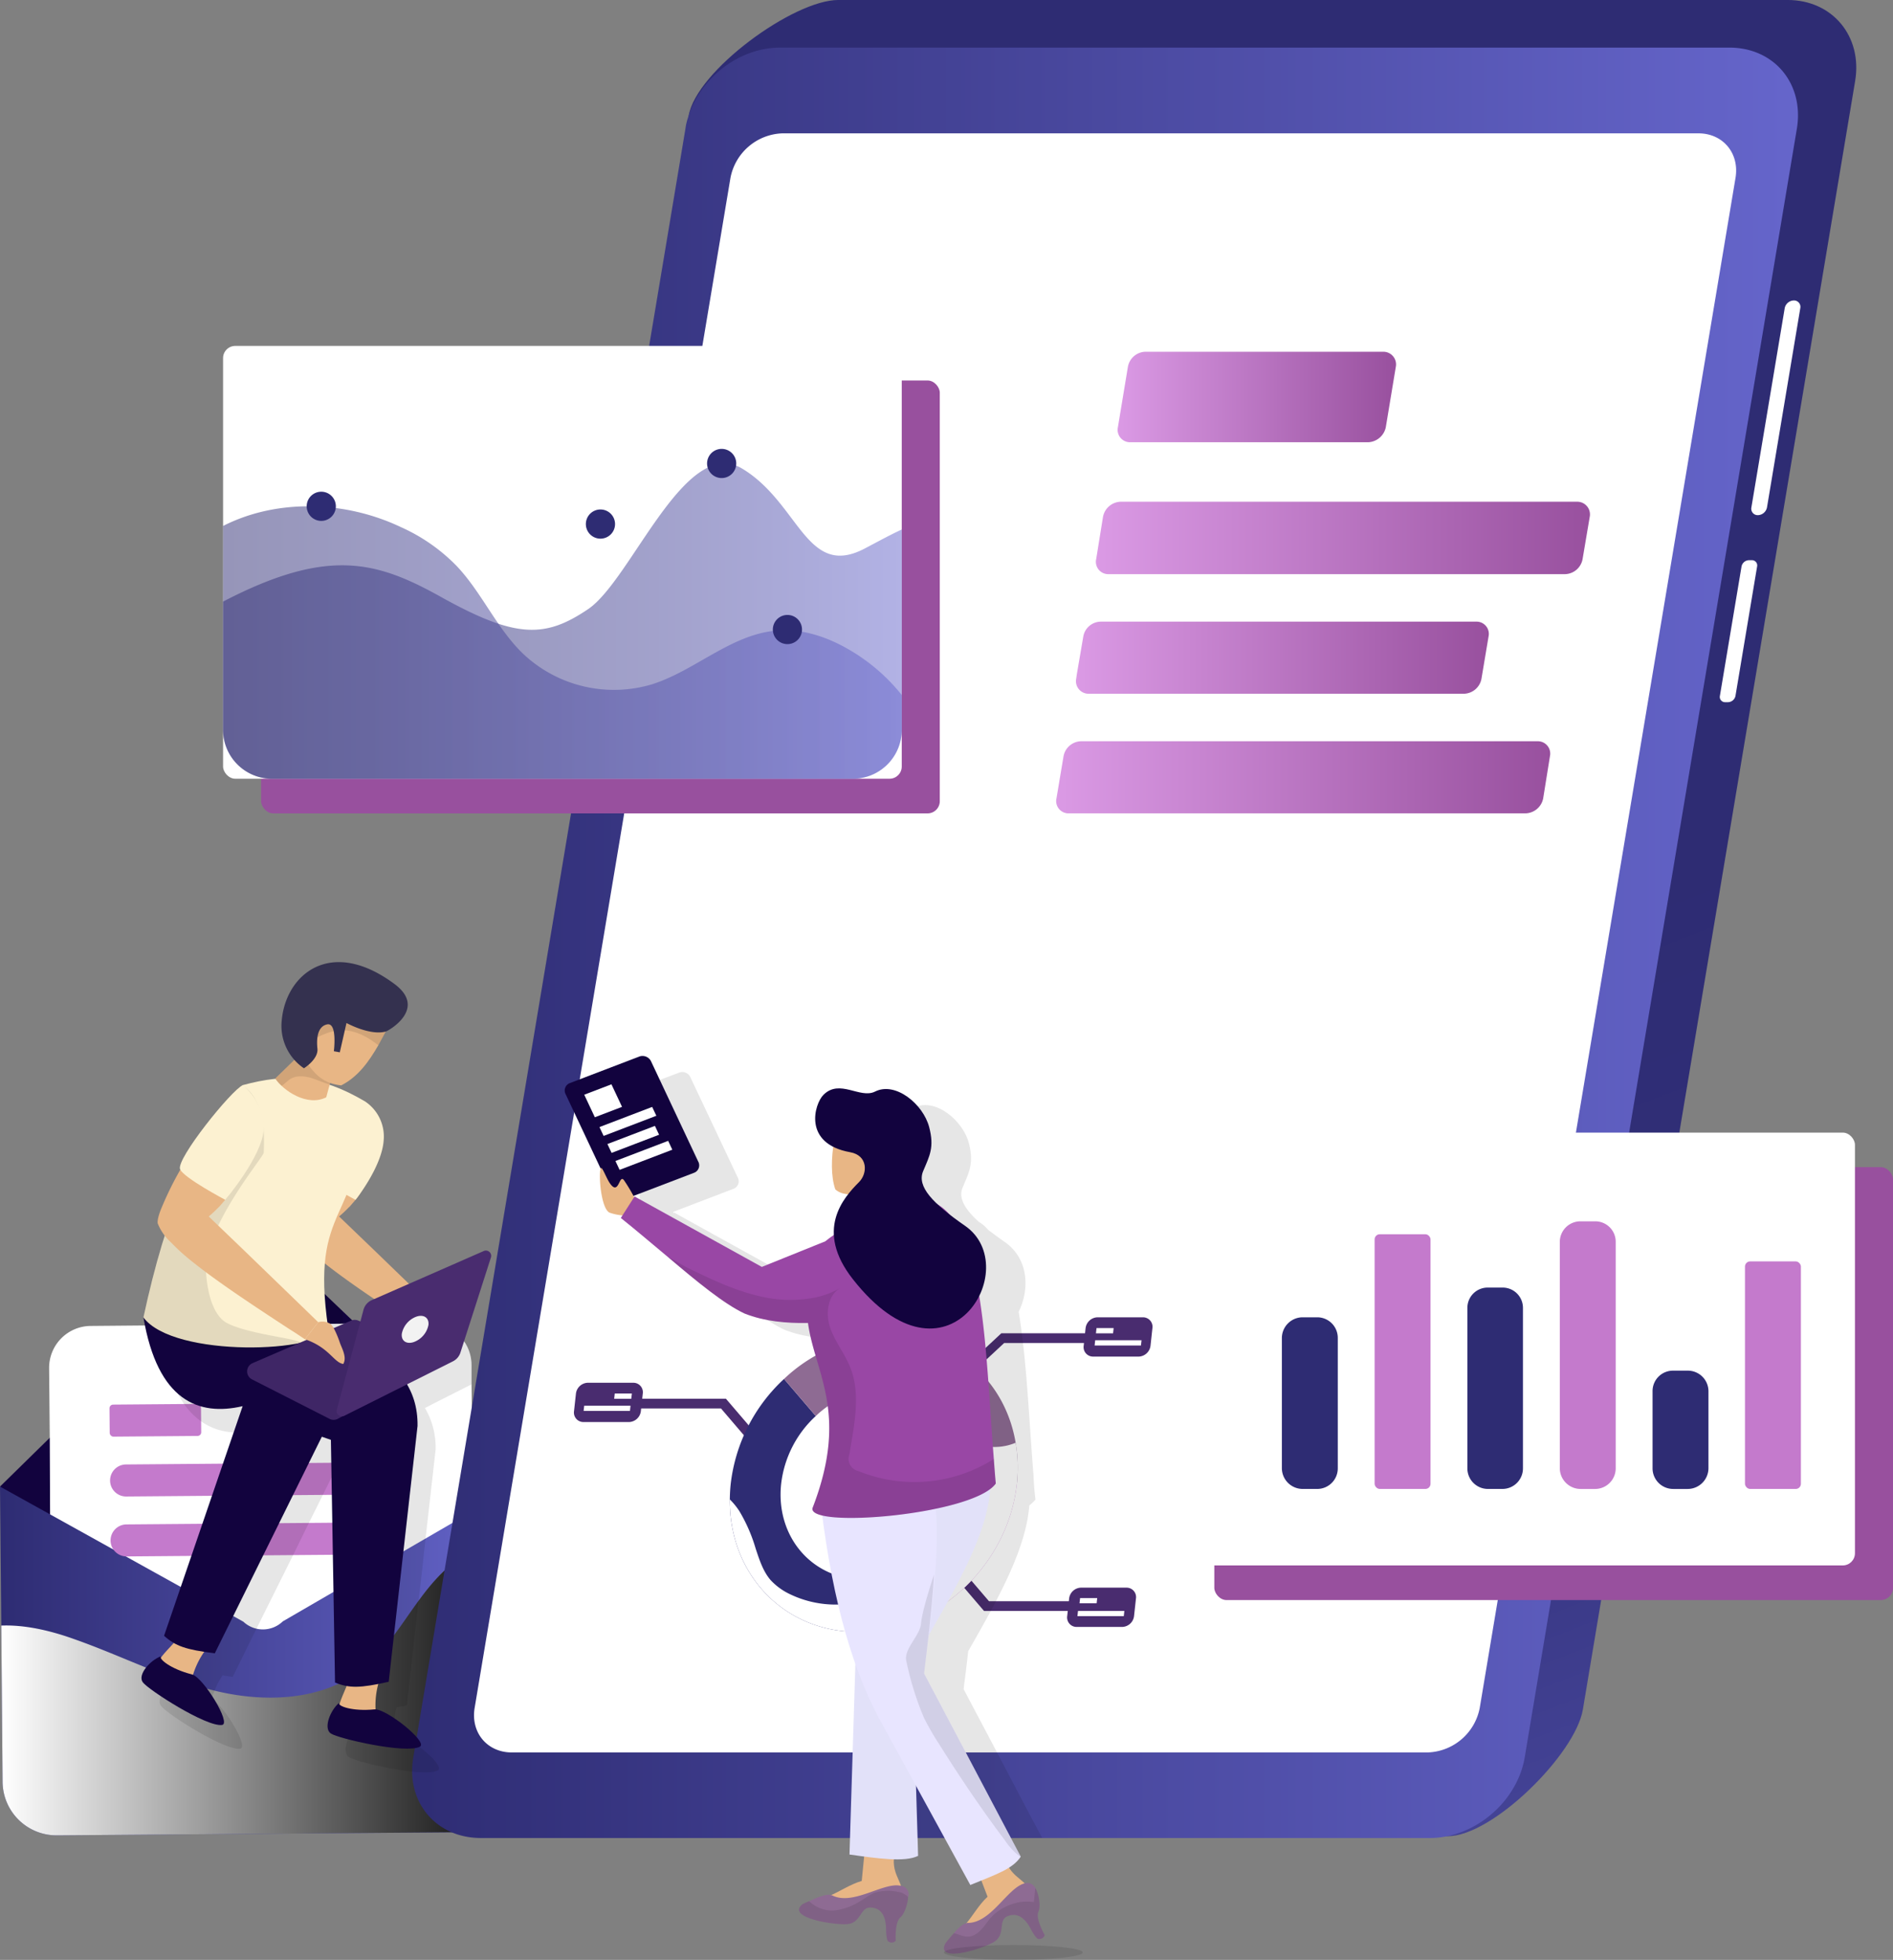<svg xmlns="http://www.w3.org/2000/svg" xmlns:xlink="http://www.w3.org/1999/xlink" width="470.339" height="486.875" viewBox="0 0 470.339 486.875">
  <rect x="0" y="0" width="470.339" height="486.875" fill="#808080" stroke="none"/>
  <defs>
    <style>
      .cls-1 {
        fill: #12033e;
      }

      .cls-2 {
        fill: #fff;
      }

      .cls-3, .cls-9 {
        fill: url(#linear-gradient);
      }

      .cls-4 {
        fill: #c47acc;
      }

      .cls-14, .cls-5 {
        mix-blend-mode: soft-light;
        isolation: isolate;
      }

      .cls-5 {
        fill: url(#linear-gradient-2);
      }

      .cls-6 {
        fill: url(#linear-gradient-3);
      }

      .cls-7 {
        fill: #98509e;
      }

      .cls-8, .cls-9 {
        opacity: 0.5;
      }

      .cls-10, .cls-8 {
        fill: url(#linear-gradient-5);
      }

      .cls-10 {
        opacity: 0.3;
      }

      .cls-11 {
        fill: #2e2c73;
      }

      .cls-12 {
        fill: #492c6f;
      }

      .cls-13 {
        fill: #8e6b93;
      }

      .cls-14 {
        fill: url(#linear-gradient-8);
      }

      .cls-15 {
        fill: url(#linear-gradient-9);
      }

      .cls-16 {
        opacity: 0.1;
      }

      .cls-17 {
        fill: #e8b685;
      }

      .cls-18 {
        fill: #e2e1f9;
      }

      .cls-19 {
        fill: #e8e5ff;
      }

      .cls-20 {
        fill: #9947a5;
      }

      .cls-21 {
        fill: #dda97a;
      }

      .cls-22 {
        fill: #fcf1d1;
      }

      .cls-23 {
        fill: #34314f;
      }

      .cls-24 {
        fill: #3f2666;
      }

      .cls-25 {
        fill: #f2f2f2;
      }
    </style>
    <linearGradient id="linear-gradient" y1="0.5" x2="1" y2="0.5" gradientUnits="objectBoundingBox">
      <stop offset="0" stop-color="#2e2c73"/>
      <stop offset="1" stop-color="#66c"/>
    </linearGradient>
    <linearGradient id="linear-gradient-2" y1="0.5" x2="1" y2="0.5" gradientUnits="objectBoundingBox">
      <stop offset="0" stop-color="#fff"/>
      <stop offset="1"/>
    </linearGradient>
    <linearGradient id="linear-gradient-3" x1="0.525" y1="0.572" x2="0.744" y2="1.308" gradientUnits="objectBoundingBox">
      <stop offset="0" stop-color="#2e2c73"/>
      <stop offset="0.203" stop-color="#302e77"/>
      <stop offset="0.419" stop-color="#383784"/>
      <stop offset="0.643" stop-color="#464599"/>
      <stop offset="0.869" stop-color="#5858b7"/>
      <stop offset="1" stop-color="#66c"/>
    </linearGradient>
    <linearGradient id="linear-gradient-5" x1="0" y1="0.5" x2="1" y2="0.5" xlink:href="#linear-gradient-3"/>
    <linearGradient id="linear-gradient-8" x1="7.505" y1="-2.935" x2="8.496" y2="-2.935" xlink:href="#linear-gradient-2"/>
    <linearGradient id="linear-gradient-9" y1="0.5" x2="1" y2="0.5" gradientUnits="objectBoundingBox">
      <stop offset="0" stop-color="#db9ae5"/>
      <stop offset="1" stop-color="#98509e"/>
    </linearGradient>
  </defs>
  <g id="Time_Hunter_ENG_VECTOR" data-name="Time Hunter ENG VECTOR" transform="translate(-1131.789 -11560.713)">
    <g id="Group_3377" data-name="Group 3377" transform="translate(1131.789 11560.713)">
      <g id="Group_3350" data-name="Group 3350" transform="translate(0 308.678)">
        <path id="Path_2554" data-name="Path 2554" class="cls-1" d="M167.725,179.4,155.44,191.44l-12.926,12.85-17.025,16.7-11.16,11-6.1,6.025a7.106,7.106,0,0,1-9.8.08l-7.145-6.825-.244-.24-5.78-5.46-34.77-33.165L37.964,180.44l12.365-12.125,28.345-27.941.4-.324,18.466-18.226a7.011,7.011,0,0,1,9.719-.08l15.816,15.1,3.294,3.13,5.54,5.3h.08l14.695,14.055,8.59,8.19Z" transform="translate(-37.964 -119.827)"/>
        <path id="Path_2555" data-name="Path 2555" class="cls-2" d="M146.769,232.5a10.421,10.421,0,0,1-10.36,10.52l-84.151.641a10.45,10.45,0,0,1-10.52-10.276l-.24-31.8-.164-24.17-.08-5.06-.08-19.03-.16-17.265a10.4,10.4,0,0,1,10.28-10.516l18.226-.16h.324l44.161-.4h3.214l8.67-.08,9.555-.08a10.471,10.471,0,0,1,10.52,10.36v4.816l.16,12.529.16,19.03v4.9l.08,4.9Z" transform="translate(-28.809 -104.836)"/>
        <path id="Path_2556" data-name="Path 2556" class="cls-3" d="M168.369,208.023a13.505,13.505,0,0,1-13.33,13.57l-102.861.8a13.4,13.4,0,0,1-13.57-13.326l-.324-38.785-.32-34.53,60.465,33.565a7.106,7.106,0,0,0,9.8-.08l59.5-34.53.164,15.259Z" transform="translate(-37.964 -75.14)"/>
        <rect id="Rectangle_667" data-name="Rectangle 667" class="cls-4" width="22.735" height="7.957" rx="0.905" transform="translate(27.199 40.255) rotate(-0.465)"/>
        <path id="Path_2557" data-name="Path 2557" class="cls-4" d="M107.364,141.435l-58.556.476a3.979,3.979,0,0,1-4.011-3.947h0a3.976,3.976,0,0,1,3.947-4.011l58.556-.476a3.981,3.981,0,0,1,4.011,3.947h0A3.981,3.981,0,0,1,107.364,141.435Z" transform="translate(-17.445 -78.836)"/>
        <path id="Path_2558" data-name="Path 2558" class="cls-4" d="M107.394,145.156l-58.556.472a3.978,3.978,0,0,1-4.011-3.943h0a3.979,3.979,0,0,1,3.947-4.011l58.556-.476a3.979,3.979,0,0,1,4.011,3.947h0A3.982,3.982,0,0,1,107.394,145.156Z" transform="translate(-17.355 -67.662)"/>
        <path id="Path_2559" data-name="Path 2559" class="cls-5" d="M168.129,196.772a13.505,13.505,0,0,1-13.33,13.57l-102.861.8a13.4,13.4,0,0,1-13.57-13.326l-.324-38.785c5.944-.24,12.289,1.285,17.909,3.291,11.965,4.175,23.285,10.12,35.651,13.01,12.285,2.89,26.34,2.33,36.215-5.54,6.02-4.74,9.875-11.565,14.455-17.665,4.5-6.1,10.356-11.965,17.825-13.33a23.792,23.792,0,0,1,7.55-.08Z" transform="translate(-37.724 -63.888)"/>
      </g>
      <g id="Group_3351" data-name="Group 3351" transform="translate(102.396)">
        <path id="Path_2560" data-name="Path 2560" class="cls-6" d="M310.028,498.859,84.208,487.51c-11.124,0-18.634-9.019-16.773-20.143l53.988-395.9c1.861-11.124,26.039-28.757,37.164-28.757h235.88c11.124,0,18.638,9.019,16.776,20.143L343.6,467.367C341.744,478.492,321.153,498.859,310.028,498.859Z" transform="translate(-52.709 -42.715)"/>
        <path id="Path_2561" data-name="Path 2561" class="cls-3" d="M407.6,65.819,339.99,470.365c-1.605,9.555-9.715,17.585-19.11,19.591a20.175,20.175,0,0,1-4.419.48H80.625c-11.16,0-18.706-8.991-16.781-20.071l67.61-404.546a14.348,14.348,0,0,1,.8-3.21c.08-.32.16-.56.24-.8,3.455-9.231,12.685-16.136,22.485-16.136H390.82C401.98,45.668,409.446,54.659,407.6,65.819Z" transform="translate(-63.544 -33.847)"/>
        <path id="Path_2562" data-name="Path 2562" class="cls-2" d="M304.35,453.2H76.76c-6.113,0-10.24-4.956-9.219-11.072L131.1,62.058A13.618,13.618,0,0,1,144.018,50.99H371.6c6.113,0,10.24,4.956,9.219,11.068L317.271,442.126A13.625,13.625,0,0,1,304.35,453.2Z" transform="translate(-52.006 -17.865)"/>
        <path id="Path_2563" data-name="Path 2563" class="cls-2" d="M148.305,114.7h0a1.6,1.6,0,0,1-1.613-1.933l8.274-49.473a2.376,2.376,0,0,1,2.258-1.933h0a1.594,1.594,0,0,1,1.613,1.933l-8.27,49.473A2.384,2.384,0,0,1,148.305,114.7Z" transform="translate(186.068 13.276)"/>
        <path id="Path_2564" data-name="Path 2564" class="cls-2" d="M146.768,112.753h-.725a1.3,1.3,0,0,1-1.309-1.573l5.372-32.128a1.933,1.933,0,0,1,1.837-1.573h.721a1.3,1.3,0,0,1,1.313,1.573l-5.372,32.128A1.94,1.94,0,0,1,146.768,112.753Z" transform="translate(180.2 61.681)"/>
      </g>
      <g id="Group_3352" data-name="Group 3352" transform="translate(55.424 85.931)">
        <rect id="Rectangle_668" data-name="Rectangle 668" class="cls-7" width="168.626" height="107.542" rx="3.036" transform="translate(9.452 8.586)"/>
        <rect id="Rectangle_669" data-name="Rectangle 669" class="cls-2" width="168.626" height="107.519" rx="3.029"/>
        <path id="Path_2565" data-name="Path 2565" class="cls-8" d="M220.436,87.885V137.67A12.166,12.166,0,0,1,208.311,149.8H63.935A12.166,12.166,0,0,1,51.81,137.67v-31.88c26.1-13.57,38.22-10.035,54.2-1.125,18.47,10.28,25.775,10.28,36.535,2.97s24.09-43.44,38.3-34.846,15.9,27.541,30.515,19.751C214.571,90.855,217.626,89.17,220.436,87.885Z" transform="translate(-51.809 -42.274)"/>
        <path id="Path_2566" data-name="Path 2566" class="cls-9" d="M220.436,121.014v8.674a12.166,12.166,0,0,1-12.125,12.125H63.935A12.166,12.166,0,0,1,51.81,129.688V79.018c13.41-6.825,30.351-6.265,44.081.24a44.989,44.989,0,0,1,13.894,9.635c6.341,6.665,10.035,15.66,16.7,22a32.906,32.906,0,0,0,31.88,7.466c10.68-3.37,19.511-12.285,30.755-13.33,6.5-.64,13.006,1.609,18.546,4.9A46.939,46.939,0,0,1,220.436,121.014Z" transform="translate(-51.809 -34.292)"/>
        <path id="Path_2567" data-name="Path 2567" class="cls-10" d="M220.436,74.332V129.1a12.166,12.166,0,0,1-12.125,12.125H63.935A12.166,12.166,0,0,1,51.81,129.1V112.312c5.38,1.849,10.76,4.1,16.7,4.74,16.781,1.685,34.125-2.25,48.02-11.8A58.4,58.4,0,0,0,130.1,92.562c4.015-5.3,7.466-11.8,13.65-14.295,6.345-2.49,13.57.08,19.43,3.615s11.324,7.95,17.989,9.555c6.5,1.605,13.41.16,19.511-2.73,6.024-2.97,11.24-7.229,16.3-11.565C218.106,76.177,219.231,75.217,220.436,74.332Z" transform="translate(-51.809 -33.701)"/>
        <path id="Path_2568" data-name="Path 2568" class="cls-11" d="M64.245,76.853a3.623,3.623,0,1,1-3.623-3.623A3.622,3.622,0,0,1,64.245,76.853Z" transform="translate(-36.223 -37.01)"/>
        <path id="Path_2569" data-name="Path 2569" class="cls-11" d="M81.577,77.955a3.625,3.625,0,1,1-3.623-3.623A3.624,3.624,0,0,1,81.577,77.955Z" transform="translate(15.813 -33.701)"/>
        <path id="Path_2570" data-name="Path 2570" class="cls-11" d="M93.179,84.5a3.623,3.623,0,1,1-3.623-3.623A3.622,3.622,0,0,1,93.179,84.5Z" transform="translate(50.665 -14.046)"/>
        <path id="Path_2571" data-name="Path 2571" class="cls-11" d="M89.1,74.195a3.623,3.623,0,1,1-3.623-3.623A3.622,3.622,0,0,1,89.1,74.195Z" transform="translate(38.404 -44.992)"/>
      </g>
      <g id="Group_3354" data-name="Group 3354" transform="translate(292.26 281.357)">
        <rect id="Rectangle_670" data-name="Rectangle 670" class="cls-7" width="168.626" height="107.542" rx="3.036" transform="translate(9.453 8.586)"/>
        <rect id="Rectangle_671" data-name="Rectangle 671" class="cls-2" width="168.626" height="107.519" rx="3.029"/>
        <g id="Group_3353" data-name="Group 3353" transform="translate(26.237 22.038)">
          <path id="Path_2572" data-name="Path 2572" class="cls-11" d="M131.419,129.6v32.36a5.108,5.108,0,0,1-5.06,5.14h-3.695a5.173,5.173,0,0,1-5.136-5.14V129.6a5.173,5.173,0,0,1,5.136-5.14h3.695A5.108,5.108,0,0,1,131.419,129.6Z" transform="translate(-117.529 -100.618)"/>
          <rect id="Rectangle_672" data-name="Rectangle 672" class="cls-4" width="13.891" height="63.275" rx="1.284" transform="translate(23.044 3.211)"/>
          <path id="Path_2573" data-name="Path 2573" class="cls-11" d="M142.853,127.679V167.5a5.108,5.108,0,0,1-5.06,5.14H134.1a5.105,5.105,0,0,1-5.056-5.14V127.679a5.036,5.036,0,0,1,5.056-5.06h3.695A5.04,5.04,0,0,1,142.853,127.679Z" transform="translate(-82.953 -106.159)"/>
          <path id="Path_2574" data-name="Path 2574" class="cls-4" d="M148.67,123.647v56.206a5.125,5.125,0,0,1-5.14,5.14H139.92a5.174,5.174,0,0,1-5.14-5.14V123.647a5.12,5.12,0,0,1,5.14-5.14h3.611A5.073,5.073,0,0,1,148.67,123.647Z" transform="translate(-65.725 -118.507)"/>
          <path id="Path_2575" data-name="Path 2575" class="cls-11" d="M154.427,132.914v19.11a5.177,5.177,0,0,1-5.14,5.14h-3.611a5.125,5.125,0,0,1-5.14-5.14v-19.11a5.075,5.075,0,0,1,5.14-5.14h3.611A5.125,5.125,0,0,1,154.427,132.914Z" transform="translate(-48.436 -90.678)"/>
          <rect id="Rectangle_673" data-name="Rectangle 673" class="cls-4" width="13.892" height="56.53" rx="1.284" transform="translate(115.065 9.956)"/>
        </g>
      </g>
      <g id="Group_3362" data-name="Group 3362" transform="translate(142.609 327.24)">
        <g id="Group_3356" data-name="Group 3356" transform="translate(97.905)">
          <g id="Group_3355" data-name="Group 3355" transform="translate(0 3.974)">
            <path id="Path_2576" data-name="Path 2576" class="cls-12" d="M99.513,134.862l-1.465-1.71,8.275-7.7h25.765l-.264,2.418h-24.8Z" transform="translate(-98.048 -125.457)"/>
          </g>
          <path id="Path_2577" data-name="Path 2577" class="cls-12" d="M118.919,134.223H107.571a2.35,2.35,0,0,1-2.33-2.718l.468-4.319a3.066,3.066,0,0,1,2.926-2.722h11.348a2.354,2.354,0,0,1,2.33,2.722l-.468,4.319A3.063,3.063,0,0,1,118.919,134.223Z" transform="translate(-76.498 -124.464)"/>
          <path id="Path_2578" data-name="Path 2578" class="cls-2" d="M110.244,126.428h-4.256l.142-1.295h4.255Z" transform="translate(-74.201 -122.454)"/>
          <path id="Path_2579" data-name="Path 2579" class="cls-2" d="M117.421,127.183H105.906l.141-1.295h11.515Z" transform="translate(-74.449 -120.187)"/>
        </g>
        <g id="Group_3358" data-name="Group 3358" transform="translate(0 16.26)">
          <g id="Group_3357" data-name="Group 3357" transform="translate(11.729 3.971)">
            <path id="Path_2580" data-name="Path 2580" class="cls-12" d="M107.3,138.923l1.839-1.71-6.594-7.7H76.784l-.264,2.418h24.8Z" transform="translate(-76.52 -129.518)"/>
          </g>
          <path id="Path_2581" data-name="Path 2581" class="cls-12" d="M75.94,138.285H87.285a3.06,3.06,0,0,0,2.926-2.722l.472-4.319a2.353,2.353,0,0,0-2.33-2.718H77.005a3.06,3.06,0,0,0-2.926,2.718l-.472,4.319A2.355,2.355,0,0,0,75.94,138.285Z" transform="translate(-73.59 -128.526)"/>
          <path id="Path_2582" data-name="Path 2582" class="cls-2" d="M76.085,130.49h4.255l.142-1.3H76.227Z" transform="translate(-66.096 -126.518)"/>
          <path id="Path_2583" data-name="Path 2583" class="cls-2" d="M74.189,131.245H85.7l.141-1.295H74.331Z" transform="translate(-71.789 -124.25)"/>
        </g>
        <g id="Group_3360" data-name="Group 3360" transform="translate(95.295 63.539)">
          <g id="Group_3359" data-name="Group 3359">
            <path id="Path_2584" data-name="Path 2584" class="cls-12" d="M99.234,140.337l-1.839,1.71,6.594,7.7h25.765l.264-2.418h-24.8Z" transform="translate(-97.396 -140.337)"/>
          </g>
          <path id="Path_2585" data-name="Path 2585" class="cls-12" d="M118.965,141.241H107.616a3.059,3.059,0,0,0-2.926,2.718l-.472,4.319A2.355,2.355,0,0,0,106.551,151H117.9a3.06,3.06,0,0,0,2.926-2.722l.472-4.319A2.353,2.353,0,0,0,118.965,141.241Z" transform="translate(-76.96 -137.622)"/>
          <path id="Path_2586" data-name="Path 2586" class="cls-2" d="M109.366,141.888H105.11l-.141,1.295h4.255Z" transform="translate(-74.654 -135.678)"/>
          <path id="Path_2587" data-name="Path 2587" class="cls-2" d="M116.5,142.686H104.981l-.141,1.295h11.515Z" transform="translate(-75.042 -133.281)"/>
        </g>
        <g id="Group_3361" data-name="Group 3361" transform="translate(38.72 4.547)">
          <path id="Path_2588" data-name="Path 2588" class="cls-11" d="M116.445,178.106,115.02,191.12c-18.386,0-31.92-14.407-31.756-32.908.02-1.269.084-2.578.228-3.887a42.1,42.1,0,0,1,13.242-26.035l7.89,9.211a27.09,27.09,0,0,0-8.6,16.825C94.593,167.462,103.711,178.106,116.445,178.106Z" transform="translate(-83.263 -117.525)"/>
          <path id="Path_2589" data-name="Path 2589" class="cls-13" d="M144.483,162.4H131.91a22.782,22.782,0,0,0-1.821-11.953,19.925,19.925,0,0,0-18.558-11.829,25.148,25.148,0,0,0-17.013,6.957l-7.89-9.211A38.981,38.981,0,0,1,112.952,125.6c16.212,0,28.633,11.216,31.223,26.608A36.677,36.677,0,0,1,144.483,162.4Z" transform="translate(-73.156 -125.6)"/>
          <path id="Path_2590" data-name="Path 2590" class="cls-4" d="M130.766,134.793c-2.222,20.343-19.955,36.8-39.569,36.8l1.425-13.014a24.727,24.727,0,0,0,13.294-4.055.047.047,0,0,0,.044-.04,27.318,27.318,0,0,0,12.233-19.687Z" transform="translate(-59.439 -97.994)"/>
        </g>
        <path id="Path_2591" data-name="Path 2591" class="cls-14" d="M154.589,143.76c-2.222,20.343-19.955,36.8-39.569,36.8-18.386,0-31.92-14.407-31.756-32.908a17.329,17.329,0,0,1,2.37,2.906,39.951,39.951,0,0,1,4.047,9.291c.925,2.782,1.837,5.648,3.695,7.818a15.647,15.647,0,0,0,4.571,3.4,26.054,26.054,0,0,0,17.9,1.925,25.533,25.533,0,0,0,8.743-4.015,20.123,20.123,0,0,0,5.148-5.484.047.047,0,0,0,.044-.04,27.318,27.318,0,0,0,12.233-19.687,22.782,22.782,0,0,0-1.821-11.953c1.937.737,3.671,1.881,5.628,2.414a13.457,13.457,0,0,0,8.458-.653A36.677,36.677,0,0,1,154.589,143.76Z" transform="translate(-44.542 -102.413)"/>
      </g>
      <g id="Group_3363" data-name="Group 3363" transform="translate(262.444 87.381)">
        <path id="Path_2592" data-name="Path 2592" class="cls-15" d="M176.439,68.315l-2.49,15.019a4.686,4.686,0,0,1-4.335,3.691h-59.1a3.08,3.08,0,0,1-3.13-3.691l2.49-15.019a4.537,4.537,0,0,1,4.335-3.771h59.1A3.149,3.149,0,0,1,176.439,68.315Z" transform="translate(-92.081 -64.544)"/>
        <path id="Path_2593" data-name="Path 2593" class="cls-15" d="M228.671,77.626l-1.765,10.44a4.548,4.548,0,0,1-4.339,3.775H109.105a3.064,3.064,0,0,1-3.05-3.775l1.685-10.44a4.608,4.608,0,0,1,4.335-3.775H225.54A3.151,3.151,0,0,1,228.671,77.626Z" transform="translate(-96.132 -36.595)"/>
        <path id="Path_2594" data-name="Path 2594" class="cls-15" d="M207.255,84.988l-1.765,10.52a4.549,4.549,0,0,1-4.335,3.695H107.929a3.122,3.122,0,0,1-3.134-3.695l.16-1.125,1.609-9.395a4.463,4.463,0,0,1,4.335-3.695h93.225A3.049,3.049,0,0,1,207.255,84.988Z" transform="translate(-99.851 -14.247)"/>
        <path id="Path_2595" data-name="Path 2595" class="cls-15" d="M226.189,92.41,224.5,102.93a4.6,4.6,0,0,1-4.335,3.695H106.7a3.049,3.049,0,0,1-3.13-3.695l1.765-10.52a4.549,4.549,0,0,1,4.335-3.695H223.135A3.069,3.069,0,0,1,226.189,92.41Z" transform="translate(-103.526 8.041)"/>
      </g>
      <path id="Path_2596" data-name="Path 2596" class="cls-16" d="M114.852,139.81l-9.555.08-.24.08a3.751,3.751,0,0,0-2.005,2.41l-.8,2.89h-.08l-.48-.16a2.263,2.263,0,0,0-1.769,0l-4.335,1.845a2.689,2.689,0,0,0-.965-1.2,1.563,1.563,0,0,0-.56-.08c-.24-2.005-.484-3.935-.644-5.7,0-1.125-.08-2.166-.08-3.13l-15.816-15.1a7.011,7.011,0,0,0-9.719.08L49.331,140.05c0,.08-.08.16-.08.324-.324,1.281-.644,2.566-.965,3.931h.08c1.2,6.989,3.13,12.125,5.62,15.66a17.617,17.617,0,0,0,4.175,4.255c4.335,3.05,9.475,3.374,14.855,2.089l-2.89,8.43-2.73,7.95-2.41,6.905-2.73,8.03-3.695,10.76L53.426,223.4a22.444,22.444,0,0,0,2.406,1.765c-.08.164-.24.244-.32.4-.881.881-1.685,1.845-2.65,2.97,0,.08,0,.08-.08.16a.28.28,0,0,0-.08-.16v-.08h-.08c-2.73,1.125-5.78,4.575-4.415,6.425,1.285,1.925,15.74,11.16,19.671,10.68,2.33-.324-4.175-11-7.145-12.369a9.609,9.609,0,0,1,.8-1.925c-.08-.08-.08-.16,0-.16a18.806,18.806,0,0,1,2.005-3.775c.8.16,1.525.24,2.49.4l5.94-12.045,9.075-18.226,3.935-8.03,3.455-6.905,3.935-7.95.32-.645c.56.164,1.125.4,1.685.564.16.08.4.16.56.24l.164,7.71.08,6.905.16,7.95.08,6.745.32,16.941.08,6.5.16,7.47a12.715,12.715,0,0,0,2.81.881c-.48,1.365-1.2,2.73-1.685,4.419,0-.08-.16-.164-.16-.244-2.25,1.849-3.935,6.345-2.01,7.63,1.849,1.285,18.55,5.14,22.084,3.29,2.086-1.121-7.63-8.911-10.84-9.231a21.615,21.615,0,0,1,.56-6.425c.885-.16,1.605-.24,2.57-.48l2.89-26.019.564-4.5,1.2-11,2.486-22a19.217,19.217,0,0,0-2.65-10.356l3.134-1.605,8.27-4.179c.08,0,.08-.08.16-.16V150.17A10.471,10.471,0,0,0,114.852,139.81Z" transform="translate(-8.217 188.851)"/>
      <path id="Path_2597" data-name="Path 2597" class="cls-16" d="M184.276,299.542h-16.62l-3.535-6.581-1.365-2.41.08,2.41.16,6.581h-16.54l.24-7.385.4-13.89.564-18.07c-3.615-10.276-6.345-22.481-8.19-36.855-1.689-.4-2.65-.965-2.41-1.845,9.075-23.53.56-33.4-1.125-45.934-5.38.084-10.76-.32-15.82-2.326-5.056-2.41-11.721-7.87-18.95-13.974-3.775-3.21-7.79-6.581-11.8-9.8l.4-.56a24.289,24.289,0,0,1-3.214-.725c-1.605-.721-2.326-5.86-2.326-8.911a6.671,6.671,0,0,1,.16-2.009l-8.674-18.47a2.007,2.007,0,0,1,.965-2.81L94.1,109.4a2.2,2.2,0,0,1,2.81,1.285L108.636,135.5a1.977,1.977,0,0,1-.965,2.73l-15.1,5.78a.807.807,0,0,0,.08.24v.08l.16-.16,31.64,17.505,15.816-6.425h.08a12.953,12.953,0,0,1,2.09-1.605,14.876,14.876,0,0,1,3.455-10.035,5.648,5.648,0,0,1-3.214-1.2c-.965-2.89-.965-6.825-.48-10.6-6.745-3.535-4.335-11-2.49-12.93,4.1-4.015,9.155,1.125,12.846-.8,5.06-2.49,11.965,3.13,13.49,8.831,1.285,5.06.08,7.149-1.525,11-1.125,2.566.4,5.3,4.015,8.59a8.474,8.474,0,0,1,2.25,1.925c1.285.965,2.57,1.929,4.175,3.054,5.78,4.015,6.345,11.481,3.455,17.345,2.005,11.881,2.57,26.736,3.691,40.55.08,2.086.244,4.1.484,6.1a8.9,8.9,0,0,1-1.525,1.445c-.885,11.08-7.79,23.289-15.179,36.215-.32,2.81-.64,5.62-1.041,8.43,0,.4-.084.725-.084,1.045l8.274,15.66,8.19,15.576Z" transform="translate(74.681 157.046)"/>
      <g id="Group_3368" data-name="Group 3368" transform="translate(140.331 262.303)">
        <g id="Group_3364" data-name="Group 3364">
          <path id="Path_2598" data-name="Path 2598" class="cls-1" d="M105.207,137.252,87.8,143.9a2.361,2.361,0,0,1-2.874-1.3L73.247,117.789a1.969,1.969,0,0,1,.961-2.766l17.409-6.653a2.36,2.36,0,0,1,2.874,1.3l11.677,24.814A1.969,1.969,0,0,1,105.207,137.252Z" transform="translate(-73.02 -108.242)"/>
          <path id="Path_2599" data-name="Path 2599" class="cls-2" d="M83.62,115.6l-6.759,2.583-2.634-5.6,6.759-2.583Z" transform="translate(-69.397 -102.943)"/>
          <path id="Path_2600" data-name="Path 2600" class="cls-2" d="M89.307,113.607l-13.1,5.006-1.035-2.2,13.1-5.006Z" transform="translate(-66.561 -98.734)"/>
          <path id="Path_2601" data-name="Path 2601" class="cls-2" d="M88.5,114.784l-11.8,4.509-1.035-2.2,11.8-4.509Z" transform="translate(-65.073 -95.199)"/>
          <path id="Path_2602" data-name="Path 2602" class="cls-2" d="M90.3,115.713l-13.1,5.006-1.035-2.2,13.1-5.006Z" transform="translate(-63.585 -92.411)"/>
        </g>
        <path id="Path_2603" data-name="Path 2603" class="cls-17" d="M83.658,122.362a41.843,41.843,0,0,0-2.454-4.083c-1.253-1.781-1.253,4-3.523.729-.957-1.381-2.038-4.579-2.306-3.643-.54,1.869.156,9.939,2.206,10.928a13.162,13.162,0,0,0,3.547.713A4.234,4.234,0,0,0,83.658,122.362Z" transform="translate(-66.475 -87.359)"/>
        <g id="Group_3365" data-name="Group 3365" transform="translate(58.193 196.271)">
          <path id="Path_2604" data-name="Path 2604" class="cls-17" d="M98.288,158.674l-.717,7.277c-3.042.9-5.392,2.65-8.158,3.755,4.756,2.418,10.9,1.445,17.789-1.313,1.133-1.9-3.571-4.972-.765-11.12Z" transform="translate(-81.987 -157.273)"/>
          <path id="Path_2605" data-name="Path 2605" class="cls-13" d="M99.379,169.352c3.595-.148,3.294-4.119,5.84-4.119,2.474,0,3.971,1.721,3.971,5.544.076,2.7.524,2.846.524,2.846a1.374,1.374,0,0,0,1.873-.148s-.3-4.647,1.2-5.844c.9-.749,1.8-3.222,1.869-5.02a2.071,2.071,0,0,0-1.8-2.774c-4.267-1.049-11.909,5.1-17.153,2.326-.076,0-.076-.076-.152,0-1.125-.452-3.747.672-5.468,1.5a14.149,14.149,0,0,0-1.649.749C84.32,167.63,95.78,169.576,99.379,169.352Z" transform="translate(-87.558 -149.941)"/>
        </g>
        <g id="Group_3366" data-name="Group 3366" transform="translate(94.211 197.143)">
          <path id="Path_2606" data-name="Path 2606" class="cls-17" d="M100.856,162.391l2.618,6.829c-2.318,2.166-3.639,4.78-5.616,7.009,5.336.032,10.4-3.591,15.323-9.135.16-2.206-5.42-2.85-5.66-9.6Z" transform="translate(-92.644 -157.491)"/>
          <path id="Path_2607" data-name="Path 2607" class="cls-13" d="M108.842,174.284c3.146-1.8,1.121-5.244,3.294-6.369,2.25-1.049,4.347-.148,6.069,3.222,1.2,2.25,1.725,2.322,1.8,2.322a1.37,1.37,0,0,0,1.573-.973s-2.322-3.971-1.573-5.768c.6-1.2.224-4.2-.749-5.92a2.449,2.449,0,0,0-1.5-1.2,3.208,3.208,0,0,0-1.2.076c-4.267,1.121-8.314,9.963-14.231,9.811-.076,0-.076,0-.152.076-.825.076-2.1,1.2-3.146,2.474a30.268,30.268,0,0,0-2.174,2.622C94.608,179.451,105.7,176.081,108.842,174.284Z" transform="translate(-96.556 -151.25)"/>
        </g>
        <path id="Path_2608" data-name="Path 2608" class="cls-18" d="M90.691,239.012c6.853.969,13.758,1.977,17.049.332l-1.425-47.6c10.56-19.022,22.649-36.755,18.65-51.887l-17.161-9.1c-7.185,23.886-14.943,45.45-15.644,60.769Z" transform="translate(-19.956 -40.623)"/>
        <path id="Path_2609" data-name="Path 2609" class="cls-19" d="M126.338,236.186c6.393-2.638,10.532-3.963,12.533-7.049l-24.03-45.522c2.314-18.89,5.072-37.576,1.325-49.393l-27.348,4.007c2.586,24.23,7.534,42.736,14.695,56.29Z" transform="translate(-25.581 -30.224)"/>
        <path id="Path_2610" data-name="Path 2610" class="cls-16" d="M99.379,168.334c3.595-.148,3.294-4.119,5.84-4.119,2.474,0,3.971,1.721,3.971,5.544.076,2.7.524,2.846.524,2.846a1.374,1.374,0,0,0,1.873-.148s-.3-4.647,1.2-5.844c.9-.749,1.8-3.222,1.869-5.02a4.533,4.533,0,0,0-1.8-1.125,3.757,3.757,0,0,0-.825-.148,9.874,9.874,0,0,0-3.294-.224,10.69,10.69,0,0,0-2.622.524,16.124,16.124,0,0,0-2.174,1.273c-.372.224-.749.524-1.2.749a15.127,15.127,0,0,1-6.669,2.322,8.371,8.371,0,0,1-5.992-2.322,14.149,14.149,0,0,0-1.649.749C84.32,166.613,95.78,168.558,99.379,168.334Z" transform="translate(-29.365 47.347)"/>
        <path id="Path_2611" data-name="Path 2611" class="cls-16" d="M108.842,173.362c3.146-1.8,1.121-5.244,3.294-6.369,2.25-1.049,4.347-.148,6.069,3.222,1.2,2.25,1.725,2.322,1.8,2.322a1.37,1.37,0,0,0,1.573-.973s-2.322-3.971-1.573-5.768c.6-1.2.224-4.2-.749-5.92-.148,1.2-.224,2.326-.372,3.523a11.189,11.189,0,0,0-6.069.749,11.778,11.778,0,0,0-4.571,3.07l-.224.228c-1.425,1.8-2.7,4.043-5.02,4.5-1.349.224-2.7-.528-3.971-.825a30.268,30.268,0,0,0-2.174,2.622C94.608,178.53,105.7,175.159,108.842,173.362Z" transform="translate(-2.345 46.815)"/>
        <path id="Path_2612" data-name="Path 2612" class="cls-16" d="M131.042,165.27c0,1.021-7.718,1.853-17.241,1.853s-17.245-.833-17.245-1.853,7.722-1.853,17.245-1.853S131.042,164.246,131.042,165.27Z" transform="translate(-2.344 57.448)"/>
        <path id="Path_2613" data-name="Path 2613" class="cls-16" d="M122.689,210.453a.081.081,0,0,1-.08.084,16.12,16.12,0,0,1-3.795-4.043c-5.776-7.674-11.14-15.6-16.256-23.762a66.6,66.6,0,0,1-3.875-6.685,75,75,0,0,1-4.375-14.023c-.825-3.054,3.3-6.273,3.627-9.407.248-3.383,3.222-12.185,3.222-12.185s-.248,6.657-2.474,24.562Z" transform="translate(-9.422 -11.572)"/>
        <path id="Path_2614" data-name="Path 2614" class="cls-20" d="M134.96,187.5c-5.492,7.8-47,11.288-45.522,6.06,9.127-23.594.568-33.441-1.137-45.938a28.776,28.776,0,0,1-.152-6.02A35.592,35.592,0,0,1,92.7,127.289l.036-.04c4.431-3.823,20.411-11.929,26.736-9.619,12.725,5.72,12.838,36.583,15,63.776C134.62,183.486,134.768,185.5,134.96,187.5Z" transform="translate(-27.874 -81.274)"/>
        <g id="Group_3367" data-name="Group 3367" transform="translate(62.208 8.067)">
          <path id="Path_2615" data-name="Path 2615" class="cls-21" d="M100.459,124.742c-1.4-2.646-.793-5.144-1.157-9.1H91.6c1.917,6.3.48,9.559-.7,12.217C94.214,129.465,97.729,125.7,100.459,124.742Z" transform="translate(-81.561 -94.095)"/>
          <path id="Path_2616" data-name="Path 2616" class="cls-17" d="M104.873,132.664c-5.012.412-11.421,3.018-14.427.244-2.274-6.521.5-18.254,2.878-21.84l15.2,2.982Z" transform="translate(-85.442 -107.822)"/>
          <path id="Path_2617" data-name="Path 2617" class="cls-1" d="M97.26,126.117c-11.861-2.126-8.871-12.033-6.645-14.251,4.063-4.055,9.095,1.065,12.826-.817,5.068-2.55,11.953,3.118,13.446,8.831,1.321,5.048.108,7.113-1.5,10.944s2.37,7.994,10.428,13.586c14.863,10.312-4.455,43.14-27.921,13.206-9.483-12.1-2.354-20.163,1.565-24.082C101.635,131.357,101.687,126.909,97.26,126.117Z" transform="translate(-88.561 -110.257)"/>
        </g>
        <path id="Path_2618" data-name="Path 2618" class="cls-20" d="M132.512,147.98c-1.441.076-2.878.152-4.355.228-1.705.112-3.411.152-5.152.188-5.34.076-10.756-.376-15.752-2.346-5.116-2.386-11.781-7.878-18.974-13.974-3.827-3.182-7.8-6.589-11.781-9.771l3.411-5.34,31.624,17.5,15.868-6.4.036-.04.873-.34,2.5,12.157h.04Z" transform="translate(-62.578 -82.046)"/>
        <path id="Path_2619" data-name="Path 2619" class="cls-16" d="M160.826,176.938c-5.492,7.8-47,11.288-45.522,6.06,9.127-23.594.568-33.441-1.137-45.938-5.34.076-10.756-.376-15.752-2.346-5.116-2.386-11.781-7.878-18.974-13.974,1.853.869,3.863,2.158,4.583,2.5,6.056,2.954,12.193,5.908,18.782,7.309a31.866,31.866,0,0,0,11.208.492,21.724,21.724,0,0,0,7.954-2.538h.04c-2.614,1.589-3.334,5.188-2.69,8.37a7.559,7.559,0,0,0,.34,1.325c1.213,3.523,3.675,6.513,5.036,9.959,2.654,6.781.909,14.315-.228,21.472a3.116,3.116,0,0,0,2.2,4.207,36.85,36.85,0,0,0,33.669-2.994C160.485,172.923,160.634,174.932,160.826,176.938Z" transform="translate(-53.74 -70.71)"/>
      </g>
      <g id="Group_3376" data-name="Group 3376" transform="translate(35.15 239.008)">
        <g id="Group_3370" data-name="Group 3370" transform="translate(13.829 81.643)">
          <g id="Group_3369" data-name="Group 3369" transform="translate(32.405 94.923)">
            <path id="Path_2620" data-name="Path 2620" class="cls-17" d="M69.388,148.52a20.276,20.276,0,0,0-.669,9.247l-9.847-.372c.512-4.72,3.05-7.518,3.234-10.864Z" transform="translate(-56.563 -146.531)"/>
            <path id="Path_2621" data-name="Path 2621" class="cls-1" d="M61.161,148.392c-2.218,1.861-3.951,6.317-2.054,7.6s18.606,5.12,22.129,3.282c2.142-1.121-8.418-9.547-11.276-9.267C64.391,150.55,60.769,149.177,61.161,148.392Z" transform="translate(-58.295 -140.942)"/>
          </g>
          <path id="Path_2622" data-name="Path 2622" class="cls-1" d="M97.8,219.95c-7.089,1.585-9.759,1.637-13.338.192l-1.025-60.289c-15.984-5.368-36.079-14.079-32.909-31.427l16.616-5.608c16.688,11.068,38.072,14.727,37.82,33.581Z" transform="translate(-50.2 -122.818)"/>
        </g>
        <g id="Group_3372" data-name="Group 3372" transform="translate(0 69.934)">
          <g id="Group_3371" data-name="Group 3371" transform="translate(0 96.408)">
            <path id="Path_2623" data-name="Path 2623" class="cls-17" d="M60.435,148.328a20.294,20.294,0,0,0-3.771,8.462L47.533,153.1c2.082-4.263,5.42-6.029,6.733-9.119Z" transform="translate(-44.378 -143.977)"/>
            <path id="Path_2624" data-name="Path 2624" class="cls-1" d="M51.581,145.5c-2.718,1-5.864,4.6-4.511,6.453s15.756,11.14,19.695,10.608c2.394-.324-4.675-11.837-7.458-12.549C53.882,148.626,50.944,146.1,51.581,145.5Z" transform="translate(-46.745 -139.403)"/>
          </g>
          <path id="Path_2625" data-name="Path 2625" class="cls-1" d="M64.6,221.661c-7.2-.917-9.731-1.773-12.609-4.351l19.527-57.047c-10.9,2.542-21.12-1.273-24.646-22.04l21.908-18.33c11.933,16.08,30.8,26.788,24.158,44.433Z" transform="translate(-46.381 -119.893)"/>
        </g>
        <g id="Group_3373" data-name="Group 3373" transform="translate(36.389 34.6)">
          <path id="Path_2626" data-name="Path 2626" class="cls-17" d="M95.739,160.225l-3.054,3.919-.24.32c-1.253-.817-2.514-1.7-3.839-2.5-8.538-5.592-17.865-11.7-24.37-16.949a50.516,50.516,0,0,1-5.06-4.6,12.518,12.518,0,0,1-3.3-4.708c-.16-.616.184-2.158,1.041-4.127a81.034,81.034,0,0,1,4.563-9.247c2.43-4.323,9.087-9.443,9.095-9.375,5.132,2.1,7.586,1.665,6.945,8.074-2.026,3.2-2.758,6.281-4.824,8.707l-.06.08c-.488.568-.973,1.133-1.4,1.621-.06.08-.12.16-.188.168a30.149,30.149,0,0,1-2.5,2.35l9.059,8.706,13.934,13.478Z" transform="translate(-55.835 -105.376)"/>
          <path id="Path_2627" data-name="Path 2627" class="cls-22" d="M68.5,135.516s-10.348-5.48-11.224-7.6c-1.041-2.522,10.744-15.628,13.574-16.849a10.461,10.461,0,0,1,4.647,9.559C75.107,127.274,68.5,135.516,68.5,135.516Z" transform="translate(-51.699 -111.066)"/>
        </g>
        <path id="Path_2628" data-name="Path 2628" class="cls-22" d="M92.776,171.791c-1.293,6.057-38.393,7.454-45.91-2.714,5.676-26.312,12.918-43.2,24.7-57.719,10.94-2.95,19.282-2.49,30.355,4.055C100.926,146.408,88.157,140.143,92.776,171.791Z" transform="translate(-46.381 -80.813)"/>
        <path id="Path_2629" data-name="Path 2629" class="cls-16" d="M46.862,167.7c6.533,8.923,31.556,9.6,39.213,6.257-1.261-1.089-13.25-2.158-18.454-4.9-5.256-2.834-5.52-14.419-5.092-16.116,2.542-11.449,13.946-24.9,14.243-26.155a52.322,52.322,0,0,0-.116-6.993c-.34-3.114-1.953-7.8-4.916-9.551-.076-.024-.124-.116-.272-.16C59.772,124.588,52.562,141.428,46.862,167.7Z" transform="translate(-46.393 -79.412)"/>
        <g id="Group_3374" data-name="Group 3374" transform="translate(33.237)">
          <path id="Path_2630" data-name="Path 2630" class="cls-17" d="M67.717,119.9l2.566-9.531L62.7,107.786l-7.654,7.446C56.989,118.166,62.938,122.313,67.717,119.9Z" transform="translate(-55.048 -86.316)"/>
          <path id="Path_2631" data-name="Path 2631" class="cls-16" d="M55.054,115.251a7.338,7.338,0,0,0,1.581,1.8c.436-.276,1-.793,1.673-1.345,1.557-1.3,3.779-1.173,5.764-.564,1.465.44,2.97,1.2,4.479,1.569l1.7-6.3-7.534-2.622Z" transform="translate(-55.03 -86.331)"/>
          <path id="Path_2632" data-name="Path 2632" class="cls-17" d="M61.311,103.274l-5.1,18.962.116-.468c3.915,3.278,4.619,8.306,11.625,9.087,4.3-2.2,6.941-6.04,9.223-9.963,1.321-2.414,2.606-4.952,4.007-7.129l-8.763-10.608Z" transform="translate(-51.568 -100.226)"/>
          <path id="Path_2633" data-name="Path 2633" class="cls-16" d="M61.015,103.859l-4.808,18.378c1.273-.352,1.653.624,2.454-.56a6.832,6.832,0,0,1,1.077-1.545,5.082,5.082,0,0,1,1.157-.709c2.23-1.061,4.5-2.2,6.921-2.27,3.459-.14,6.745,1.621,9.355,3.739,1.321-2.414,2.606-4.952,4.007-7.129l-8.763-10.608Z" transform="translate(-51.568 -100.226)"/>
          <path id="Path_2634" data-name="Path 2634" class="cls-23" d="M81.3,119.677c-3.963,1.045-9.719-2.134-9.719-2.134l-1.661,7.289-1.477-.272s.929-7.253-1.705-6.665-2.57,4.167-2.378,6.029c.272,2.634-3.355,4.868-3.355,4.868A12.726,12.726,0,0,1,55.5,116.855c1.021-11.352,12.125-20.8,28.013-8.995C91.7,113.949,82.1,119.465,81.3,119.677Z" transform="translate(-53.88 -102.423)"/>
        </g>
        <path id="Path_2635" data-name="Path 2635" class="cls-24" d="M79.157,124.8l-24.51,10.58a2.229,2.229,0,0,0-.128,4.031l19.27,9.807a2.235,2.235,0,0,0,2.086-.036l23.169-12.754a2.225,2.225,0,0,0-.2-4L80.91,124.8A2.24,2.24,0,0,0,79.157,124.8Z" transform="translate(-27.054 -35.755)"/>
        <path id="Path_2636" data-name="Path 2636" class="cls-12" d="M58.906,159.853l6.625-24.81a3.648,3.648,0,0,1,2.062-2.406l27.821-12.2a1.313,1.313,0,0,1,1.777,1.605l-7.582,23.638a3.654,3.654,0,0,1-1.845,2.154l-27,13.534A1.314,1.314,0,0,1,58.906,159.853Z" transform="translate(-10.366 -48.673)"/>
        <g id="Group_3375" data-name="Group 3375" transform="translate(4.011 30.545)">
          <path id="Path_2637" data-name="Path 2637" class="cls-17" d="M87.653,160.225l-3.058,3.919-.236.32c-1.253-.817-2.518-1.7-3.839-2.5-8.542-5.592-17.865-11.7-24.37-16.949a51.049,51.049,0,0,1-5.064-4.6,12.565,12.565,0,0,1-3.3-4.708c-.156-.616.188-2.158,1.041-4.127a81.814,81.814,0,0,1,4.567-9.247c2.43-4.323,9.083-9.443,9.095-9.375,5.128,2.1,7.586,1.665,6.945,8.074-2.026,3.2-2.762,6.281-4.828,8.707l-.06.08c-.484.568-.973,1.133-1.4,1.621-.06.08-.12.16-.188.168a30.17,30.17,0,0,1-2.506,2.35l9.063,8.706,13.93,13.478Z" transform="translate(-47.747 -101.321)"/>
          <path id="Path_2638" data-name="Path 2638" class="cls-17" d="M65.531,129.886c.4,1.269,1.9,3.667.873,5.384-2.366-.38-3.5-4.115-9.511-6.141l3.294-4.239a3.748,3.748,0,0,1,2.822.3C63.87,125.383,65.227,128.926,65.531,129.886Z" transform="translate(-20.281 -65.987)"/>
          <path id="Path_2639" data-name="Path 2639" class="cls-22" d="M60.407,138.558s-10.352-5.48-11.224-7.6c-1.041-2.522,12.766-19.687,15.6-20.9,0,0,5.564,4.419,5.172,11.064S60.407,138.558,60.407,138.558Z" transform="translate(-43.602 -110.053)"/>
        </g>
        <path id="Path_2640" data-name="Path 2640" class="cls-25" d="M69.533,126.641a5.682,5.682,0,0,1-3.671,4.255c-1.825.6-3.142-.332-2.942-2.082a5.676,5.676,0,0,1,3.667-4.259C68.412,123.955,69.733,124.888,69.533,126.641Z" transform="translate(1.768 -36.504)"/>
      </g>
    </g>
  </g>
</svg>
